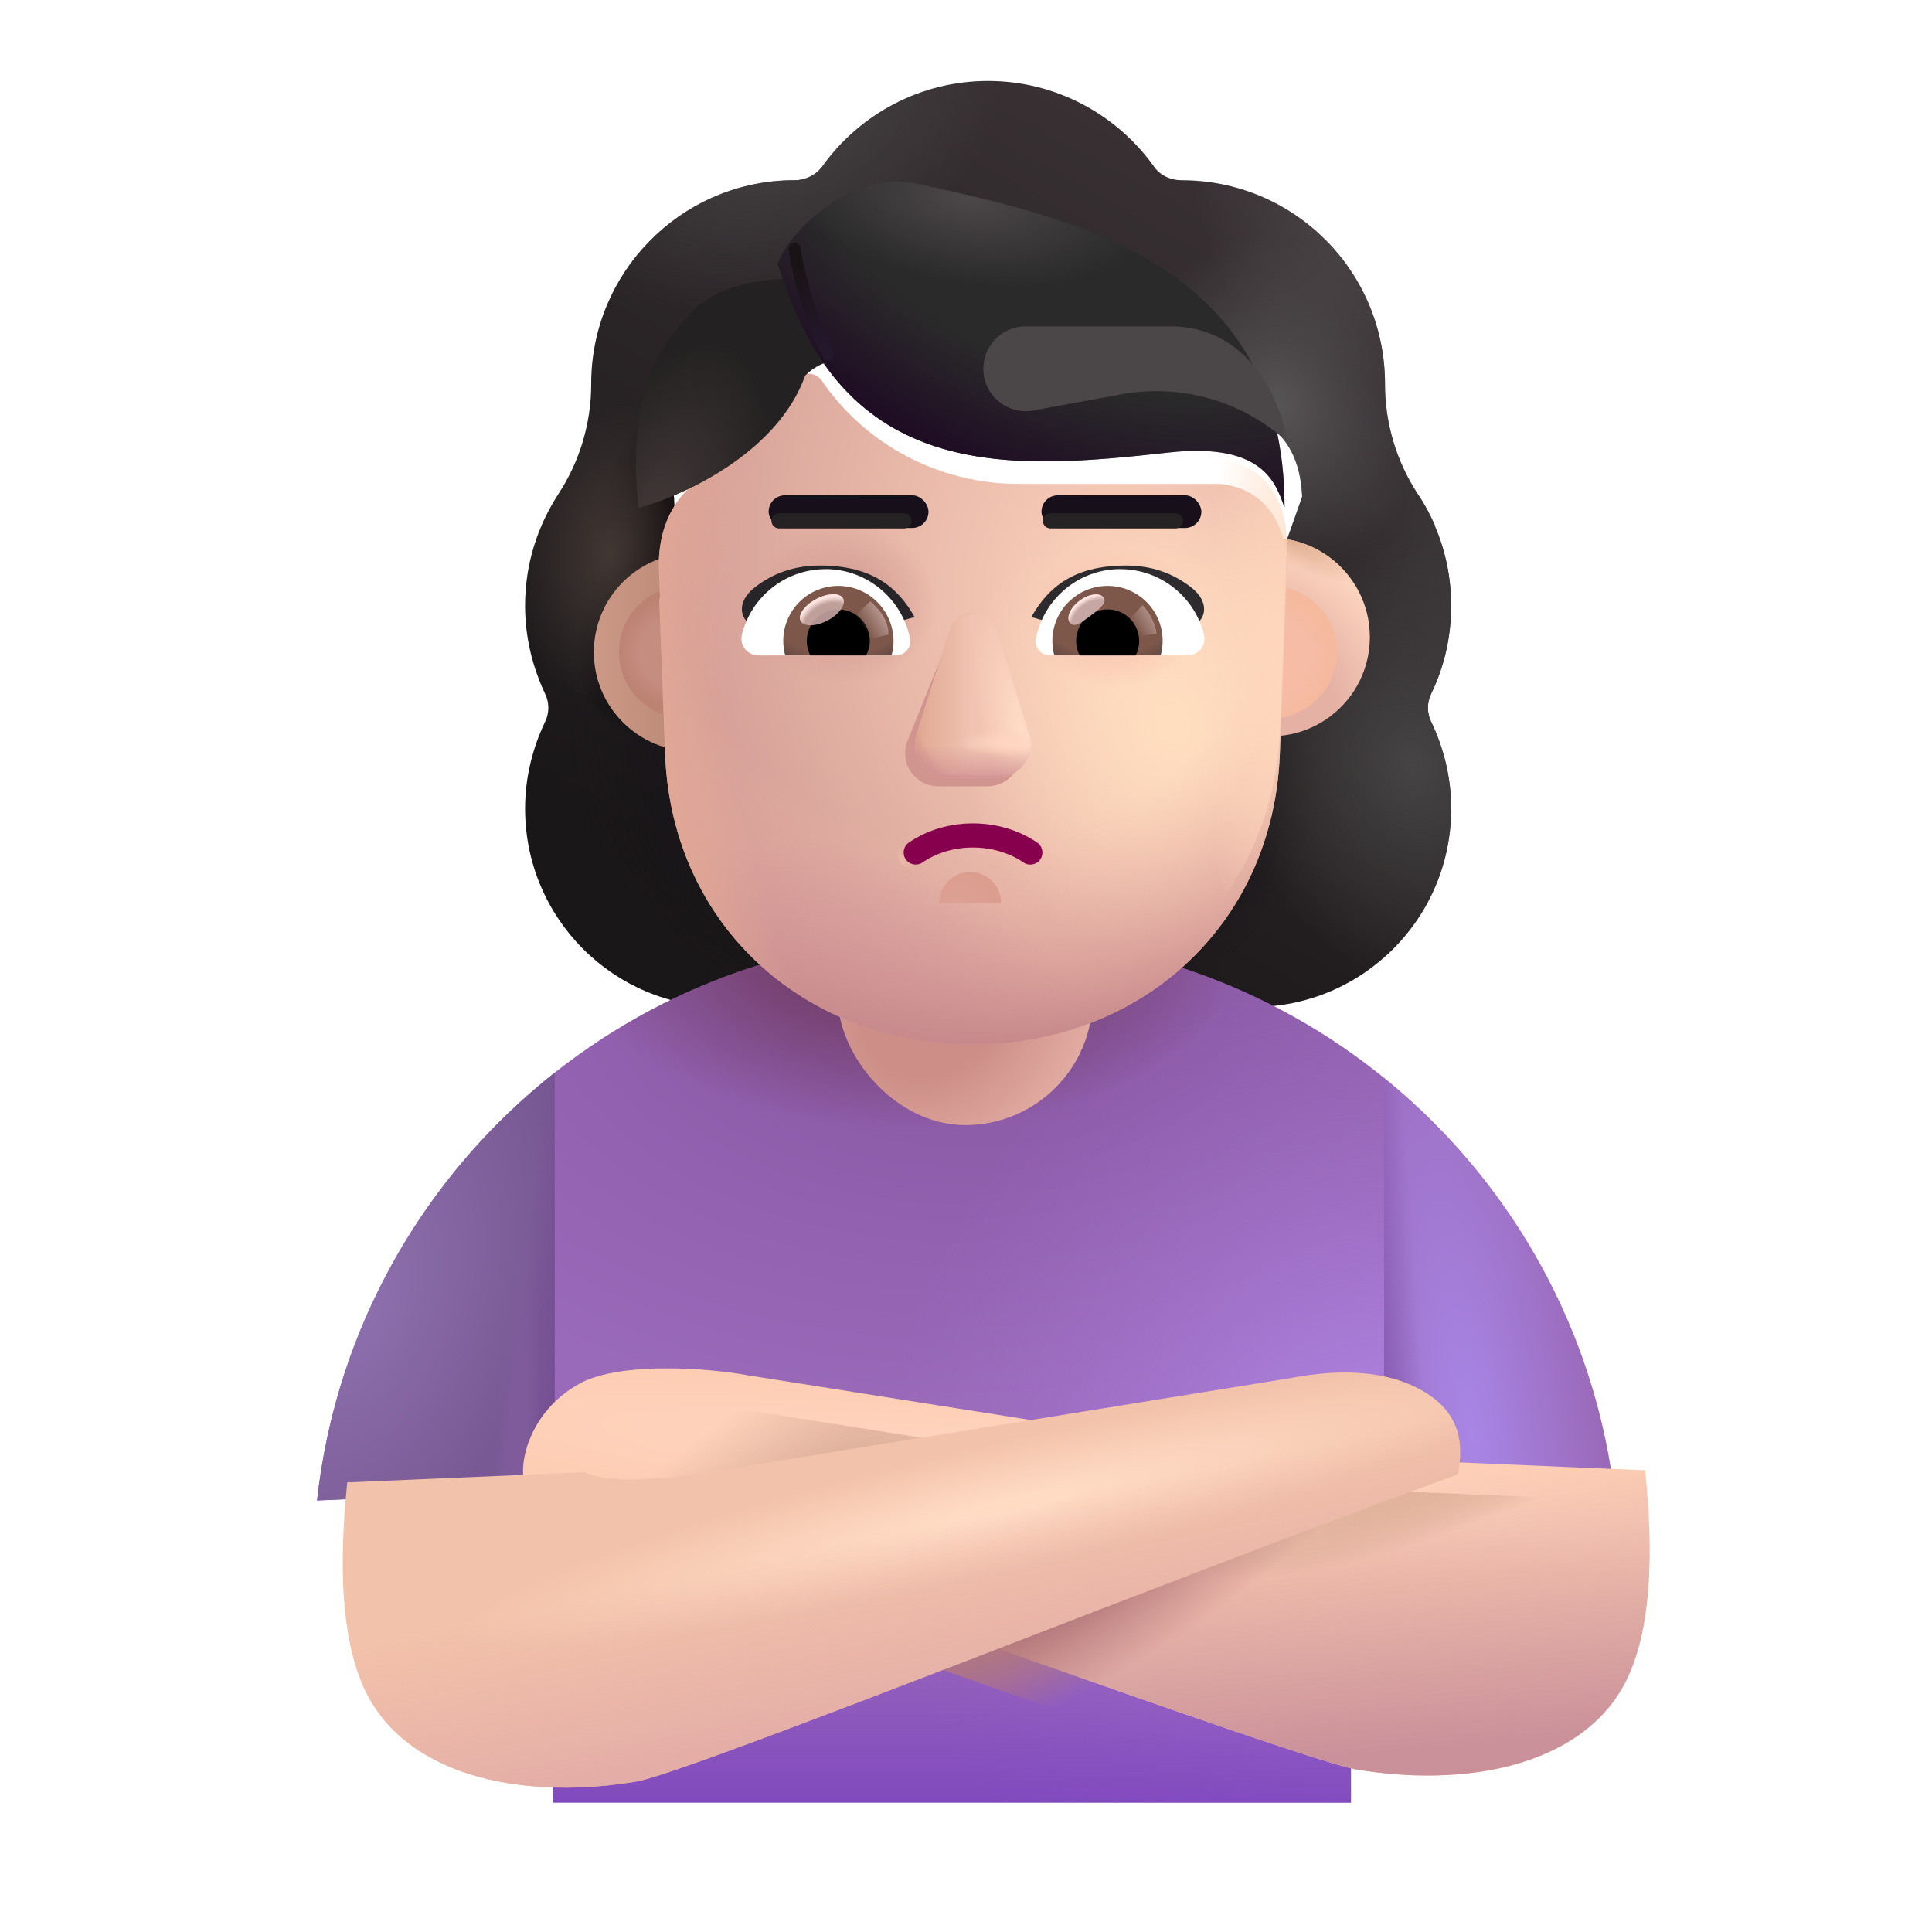 <svg fill="none" height="32" viewBox="0 0 32 32" width="32" xmlns="http://www.w3.org/2000/svg" xmlns:xlink="http://www.w3.org/1999/xlink"><filter id="a" color-interpolation-filters="sRGB" filterUnits="userSpaceOnUse" height="16.089" width="15.589" x="8.446" y="1.341"><feFlood flood-opacity="0" result="BackgroundImageFix"/><feBlend in="SourceGraphic" in2="BackgroundImageFix" mode="normal" result="shape"/><feColorMatrix in="SourceAlpha" result="hardAlpha" type="matrix" values="0 0 0 0 0 0 0 0 0 0 0 0 0 0 0 0 0 0 127 0"/><feOffset dx=".25" dy="-.75"/><feGaussianBlur stdDeviation=".75"/><feComposite in2="hardAlpha" k2="-1" k3="1" operator="arithmetic"/><feColorMatrix type="matrix" values="0 0 0 0 0.122 0 0 0 0 0.071 0 0 0 0 0.165 0 0 0 1 0"/><feBlend in2="shape" mode="normal" result="effect1_innerShadow_13036_4652"/></filter><filter id="b" color-interpolation-filters="sRGB" filterUnits="userSpaceOnUse" height="7.244" width="19.161" x="8.163" y="22.665"><feFlood flood-opacity="0" result="BackgroundImageFix"/><feBlend in="SourceGraphic" in2="BackgroundImageFix" mode="normal" result="shape"/><feColorMatrix in="SourceAlpha" result="hardAlpha" type="matrix" values="0 0 0 0 0 0 0 0 0 0 0 0 0 0 0 0 0 0 127 0"/><feOffset dx=".5" dy="-.5"/><feGaussianBlur stdDeviation=".75"/><feComposite in2="hardAlpha" k2="-1" k3="1" operator="arithmetic"/><feColorMatrix type="matrix" values="0 0 0 0 0.722 0 0 0 0 0.494 0 0 0 0 0.588 0 0 0 1 0"/><feBlend in2="shape" mode="normal" result="effect1_innerShadow_13036_4652"/></filter><filter id="c" color-interpolation-filters="sRGB" filterUnits="userSpaceOnUse" height="7.177" width="19.009" x="5.176" y="22.732"><feFlood flood-opacity="0" result="BackgroundImageFix"/><feBlend in="SourceGraphic" in2="BackgroundImageFix" mode="normal" result="shape"/><feColorMatrix in="SourceAlpha" result="hardAlpha" type="matrix" values="0 0 0 0 0 0 0 0 0 0 0 0 0 0 0 0 0 0 127 0"/><feOffset dx=".5" dy="-.3"/><feGaussianBlur stdDeviation=".5"/><feComposite in2="hardAlpha" k2="-1" k3="1" operator="arithmetic"/><feColorMatrix type="matrix" values="0 0 0 0 0.855 0 0 0 0 0.631 0 0 0 0 0.58 0 0 0 1 0"/><feBlend in2="shape" mode="normal" result="effect1_innerShadow_13036_4652"/></filter><filter id="d" color-interpolation-filters="sRGB" filterUnits="userSpaceOnUse" height="3.287" width="3.437" x="9.686" y="9.158"><feFlood flood-opacity="0" result="BackgroundImageFix"/><feBlend in="SourceGraphic" in2="BackgroundImageFix" mode="normal" result="shape"/><feColorMatrix in="SourceAlpha" result="hardAlpha" type="matrix" values="0 0 0 0 0 0 0 0 0 0 0 0 0 0 0 0 0 0 127 0"/><feOffset dx=".15"/><feGaussianBlur stdDeviation=".25"/><feComposite in2="hardAlpha" k2="-1" k3="1" operator="arithmetic"/><feColorMatrix type="matrix" values="0 0 0 0 0.894 0 0 0 0 0.682 0 0 0 0 0.6 0 0 0 1 0"/><feBlend in2="shape" mode="normal" result="effect1_innerShadow_13036_4652"/></filter><filter id="e" color-interpolation-filters="sRGB" filterUnits="userSpaceOnUse" height="3.537" width="3.287" x="19.402" y="8.908"><feFlood flood-opacity="0" result="BackgroundImageFix"/><feBlend in="SourceGraphic" in2="BackgroundImageFix" mode="normal" result="shape"/><feColorMatrix in="SourceAlpha" result="hardAlpha" type="matrix" values="0 0 0 0 0 0 0 0 0 0 0 0 0 0 0 0 0 0 127 0"/><feOffset dy="-.25"/><feGaussianBlur stdDeviation=".25"/><feComposite in2="hardAlpha" k2="-1" k3="1" operator="arithmetic"/><feColorMatrix type="matrix" values="0 0 0 0 0.784 0 0 0 0 0.573 0 0 0 0 0.514 0 0 0 1 0"/><feBlend in2="shape" mode="normal" result="effect1_innerShadow_13036_4652"/></filter><filter id="f" color-interpolation-filters="sRGB" filterUnits="userSpaceOnUse" height="3.194" width="3.194" x="19.448" y="9.204"><feFlood flood-opacity="0" result="BackgroundImageFix"/><feBlend in="SourceGraphic" in2="BackgroundImageFix" mode="normal" result="shape"/><feGaussianBlur result="effect1_foregroundBlur_13036_4652" stdDeviation=".25"/></filter><filter id="g" color-interpolation-filters="sRGB" filterUnits="userSpaceOnUse" height="2.994" width="2.994" x="9.852" y="9.304"><feFlood flood-opacity="0" result="BackgroundImageFix"/><feBlend in="SourceGraphic" in2="BackgroundImageFix" mode="normal" result="shape"/><feGaussianBlur result="effect1_foregroundBlur_13036_4652" stdDeviation=".2"/></filter><filter id="h" color-interpolation-filters="sRGB" filterUnits="userSpaceOnUse" height="11.509" width="10.408" x="10.911" y="5.79"><feFlood flood-opacity="0" result="BackgroundImageFix"/><feBlend in="SourceGraphic" in2="BackgroundImageFix" mode="normal" result="shape"/><feColorMatrix in="SourceAlpha" result="hardAlpha" type="matrix" values="0 0 0 0 0 0 0 0 0 0 0 0 0 0 0 0 0 0 127 0"/><feOffset dy=".4"/><feGaussianBlur stdDeviation=".3"/><feComposite in2="hardAlpha" k2="-1" k3="1" operator="arithmetic"/><feColorMatrix type="matrix" values="0 0 0 0 0.808 0 0 0 0 0.592 0 0 0 0 0.525 0 0 0 1 0"/><feBlend in2="shape" mode="normal" result="effect1_innerShadow_13036_4652"/></filter><filter id="i" color-interpolation-filters="sRGB" filterUnits="userSpaceOnUse" height="3.739" width="2.917" x="14.491" y="9.785"><feFlood flood-opacity="0" result="BackgroundImageFix"/><feBlend in="SourceGraphic" in2="BackgroundImageFix" mode="normal" result="shape"/><feGaussianBlur result="effect1_foregroundBlur_13036_4652" stdDeviation=".25"/></filter><filter id="j" color-interpolation-filters="sRGB" filterUnits="userSpaceOnUse" height="3.239" width="2.417" x="14.906" y="9.894"><feFlood flood-opacity="0" result="BackgroundImageFix"/><feBlend in="SourceGraphic" in2="BackgroundImageFix" mode="normal" result="shape"/><feGaussianBlur result="effect1_foregroundBlur_13036_4652" stdDeviation=".125"/></filter><filter id="k" color-interpolation-filters="sRGB" filterUnits="userSpaceOnUse" height="1.313" width="3.061" x="17.082" y="9.367"><feFlood flood-opacity="0" result="BackgroundImageFix"/><feBlend in="SourceGraphic" in2="BackgroundImageFix" mode="normal" result="shape"/><feColorMatrix in="SourceAlpha" result="hardAlpha" type="matrix" values="0 0 0 0 0 0 0 0 0 0 0 0 0 0 0 0 0 0 127 0"/><feOffset dx="-.2"/><feGaussianBlur stdDeviation=".2"/><feComposite in2="hardAlpha" k2="-1" k3="1" operator="arithmetic"/><feColorMatrix type="matrix" values="0 0 0 0 0.094 0 0 0 0 0.067 0 0 0 0 0.118 0 0 0 1 0"/><feBlend in2="shape" mode="normal" result="effect1_innerShadow_13036_4652"/></filter><filter id="l" color-interpolation-filters="sRGB" filterUnits="userSpaceOnUse" height="1.313" width="3.061" x="12.088" y="9.367"><feFlood flood-opacity="0" result="BackgroundImageFix"/><feBlend in="SourceGraphic" in2="BackgroundImageFix" mode="normal" result="shape"/><feColorMatrix in="SourceAlpha" result="hardAlpha" type="matrix" values="0 0 0 0 0 0 0 0 0 0 0 0 0 0 0 0 0 0 127 0"/><feOffset dx=".2"/><feGaussianBlur stdDeviation=".125"/><feComposite in2="hardAlpha" k2="-1" k3="1" operator="arithmetic"/><feColorMatrix type="matrix" values="0 0 0 0 0.086 0 0 0 0 0.055 0 0 0 0 0.114 0 0 0 1 0"/><feBlend in2="shape" mode="normal" result="effect1_innerShadow_13036_4652"/></filter><filter id="m" color-interpolation-filters="sRGB" filterUnits="userSpaceOnUse" height=".707" width=".799" x="17.596" y="9.744"><feFlood flood-opacity="0" result="BackgroundImageFix"/><feBlend in="SourceGraphic" in2="BackgroundImageFix" mode="normal" result="shape"/><feGaussianBlur result="effect1_foregroundBlur_13036_4652" stdDeviation=".05"/></filter><filter id="n" color-interpolation-filters="sRGB" filterUnits="userSpaceOnUse" height=".924" width=".902" x="18.456" y="9.823"><feFlood flood-opacity="0" result="BackgroundImageFix"/><feBlend in="SourceGraphic" in2="BackgroundImageFix" mode="normal" result="shape"/><feGaussianBlur result="effect1_foregroundBlur_13036_4652" stdDeviation=".1"/></filter><filter id="o" color-interpolation-filters="sRGB" filterUnits="userSpaceOnUse" height="1.054" width=".999" x="13.918" y="9.758"><feFlood flood-opacity="0" result="BackgroundImageFix"/><feBlend in="SourceGraphic" in2="BackgroundImageFix" mode="normal" result="shape"/><feGaussianBlur result="effect1_foregroundBlur_13036_4652" stdDeviation=".1"/></filter><filter id="p" color-interpolation-filters="sRGB" filterUnits="userSpaceOnUse" height=".715" width=".928" x="13.145" y="9.736"><feFlood flood-opacity="0" result="BackgroundImageFix"/><feBlend in="SourceGraphic" in2="BackgroundImageFix" mode="normal" result="shape"/><feGaussianBlur result="effect1_foregroundBlur_13036_4652" stdDeviation=".05"/></filter><filter id="q" color-interpolation-filters="sRGB" filterUnits="userSpaceOnUse" height="4.793" width="4.485" x="9.534" y="3.62"><feFlood flood-opacity="0" result="BackgroundImageFix"/><feBlend in="SourceGraphic" in2="BackgroundImageFix" mode="normal" result="shape"/><feColorMatrix in="SourceAlpha" result="hardAlpha" type="matrix" values="0 0 0 0 0 0 0 0 0 0 0 0 0 0 0 0 0 0 127 0"/><feOffset dx=".5" dy=".5"/><feGaussianBlur stdDeviation=".5"/><feComposite in2="hardAlpha" k2="-1" k3="1" operator="arithmetic"/><feColorMatrix type="matrix" values="0 0 0 0 0.353 0 0 0 0 0.341 0 0 0 0 0.341 0 0 0 1 0"/><feBlend in2="shape" mode="normal" result="effect1_innerShadow_13036_4652"/><feGaussianBlur result="effect2_foregroundBlur_13036_4652" stdDeviation=".25"/></filter><filter id="r" color-interpolation-filters="sRGB" filterUnits="userSpaceOnUse" height="5.895" width="8.943" x="12.884" y="2.558"><feFlood flood-opacity="0" result="BackgroundImageFix"/><feBlend in="SourceGraphic" in2="BackgroundImageFix" mode="normal" result="shape"/><feColorMatrix in="SourceAlpha" result="hardAlpha" type="matrix" values="0 0 0 0 0 0 0 0 0 0 0 0 0 0 0 0 0 0 127 0"/><feOffset dx="-.3" dy=".2"/><feGaussianBlur stdDeviation=".4"/><feComposite in2="hardAlpha" k2="-1" k3="1" operator="arithmetic"/><feColorMatrix type="matrix" values="0 0 0 0 0.345 0 0 0 0 0.329 0 0 0 0 0.333 0 0 0 1 0"/><feBlend in2="shape" mode="normal" result="effect1_innerShadow_13036_4652"/><feGaussianBlur result="effect2_foregroundBlur_13036_4652" stdDeviation=".125"/></filter><filter id="s" color-interpolation-filters="sRGB" filterUnits="userSpaceOnUse" height="2.346" width="1.156" x="12.862" y="3.82"><feFlood flood-opacity="0" result="BackgroundImageFix"/><feBlend in="SourceGraphic" in2="BackgroundImageFix" mode="normal" result="shape"/><feGaussianBlur result="effect1_foregroundBlur_13036_4652" stdDeviation=".1"/></filter><filter id="t" color-interpolation-filters="sRGB" filterUnits="userSpaceOnUse" height="3.912" width="7.032" x="15.287" y="4.405"><feFlood flood-opacity="0" result="BackgroundImageFix"/><feBlend in="SourceGraphic" in2="BackgroundImageFix" mode="normal" result="shape"/><feGaussianBlur result="effect1_foregroundBlur_13036_4652" stdDeviation=".5"/></filter><filter id="u" color-interpolation-filters="sRGB" filterUnits="userSpaceOnUse" height="1.082" width="2.698" x="14.766" y="13.438"><feFlood flood-opacity="0" result="BackgroundImageFix"/><feBlend in="SourceGraphic" in2="BackgroundImageFix" mode="normal" result="shape"/><feGaussianBlur result="effect1_foregroundBlur_13036_4652" stdDeviation=".05"/></filter><filter id="v" color-interpolation-filters="sRGB" filterUnits="userSpaceOnUse" height=".712" width="1.224" x="15.456" y="14.343"><feFlood flood-opacity="0" result="BackgroundImageFix"/><feBlend in="SourceGraphic" in2="BackgroundImageFix" mode="normal" result="shape"/><feGaussianBlur result="effect1_foregroundBlur_13036_4652" stdDeviation=".05"/></filter><filter id="w" color-interpolation-filters="sRGB" filterUnits="userSpaceOnUse" height=".741" width="2.848" x="12.531" y="8.204"><feFlood flood-opacity="0" result="BackgroundImageFix"/><feBlend in="SourceGraphic" in2="BackgroundImageFix" mode="normal" result="shape"/><feColorMatrix in="SourceAlpha" result="hardAlpha" type="matrix" values="0 0 0 0 0 0 0 0 0 0 0 0 0 0 0 0 0 0 127 0"/><feOffset dx=".2" dy="-.2"/><feGaussianBlur stdDeviation=".15"/><feComposite in2="hardAlpha" k2="-1" k3="1" operator="arithmetic"/><feColorMatrix type="matrix" values="0 0 0 0 0.133 0 0 0 0 0.098 0 0 0 0 0.098 0 0 0 1 0"/><feBlend in2="shape" mode="normal" result="effect1_innerShadow_13036_4652"/></filter><filter id="x" color-interpolation-filters="sRGB" filterUnits="userSpaceOnUse" height=".741" width="2.848" x="17.05" y="8.204"><feFlood flood-opacity="0" result="BackgroundImageFix"/><feBlend in="SourceGraphic" in2="BackgroundImageFix" mode="normal" result="shape"/><feColorMatrix in="SourceAlpha" result="hardAlpha" type="matrix" values="0 0 0 0 0 0 0 0 0 0 0 0 0 0 0 0 0 0 127 0"/><feOffset dx=".2" dy="-.2"/><feGaussianBlur stdDeviation=".15"/><feComposite in2="hardAlpha" k2="-1" k3="1" operator="arithmetic"/><feColorMatrix type="matrix" values="0 0 0 0 0.133 0 0 0 0 0.098 0 0 0 0 0.098 0 0 0 1 0"/><feBlend in2="shape" mode="normal" result="effect1_innerShadow_13036_4652"/></filter><filter id="y" color-interpolation-filters="sRGB" filterUnits="userSpaceOnUse" height=".55" width="2.62" x="17.123" y="8.352"><feFlood flood-opacity="0" result="BackgroundImageFix"/><feBlend in="SourceGraphic" in2="BackgroundImageFix" mode="normal" result="shape"/><feGaussianBlur result="effect1_foregroundBlur_13036_4652" stdDeviation=".075"/></filter><filter id="z" color-interpolation-filters="sRGB" filterUnits="userSpaceOnUse" height=".55" width="2.62" x="12.628" y="8.352"><feFlood flood-opacity="0" result="BackgroundImageFix"/><feBlend in="SourceGraphic" in2="BackgroundImageFix" mode="normal" result="shape"/><feGaussianBlur result="effect1_foregroundBlur_13036_4652" stdDeviation=".075"/></filter><linearGradient id="A" gradientUnits="userSpaceOnUse" x1="20.909" x2="13.958" y1="3.7" y2="16.574"><stop offset="0" stop-color="#393134"/><stop offset="1" stop-color="#1a1718"/></linearGradient><radialGradient id="B" cx="0" cy="0" gradientTransform="matrix(-.616 4.656 -5.817 -.77 15.807 13.355)" gradientUnits="userSpaceOnUse" r="1"><stop offset=".591" stop-color="#171418"/><stop offset="1" stop-color="#171418" stop-opacity="0"/></radialGradient><radialGradient id="C" cx="0" cy="0" gradientTransform="matrix(-2.945 1.986 -2.609 -3.869 12.931 13.629)" gradientUnits="userSpaceOnUse" r="1"><stop offset=".258" stop-color="#181518"/><stop offset="1" stop-color="#181518" stop-opacity="0"/></radialGradient><radialGradient id="D" cx="0" cy="0" gradientTransform="matrix(-1.335 1.746 -1.341 -1.025 11.168 11.027)" gradientUnits="userSpaceOnUse" r="1"><stop offset=".334" stop-color="#040101"/><stop offset="1" stop-color="#040101" stop-opacity="0"/></radialGradient><radialGradient id="E" cx="0" cy="0" gradientTransform="matrix(-1.318 2.157 -1.519 -.929 11.63 8.956)" gradientUnits="userSpaceOnUse" r="1"><stop offset=".321" stop-color="#040002"/><stop offset="1" stop-color="#040002" stop-opacity="0"/></radialGradient><radialGradient id="F" cx="0" cy="0" gradientTransform="matrix(1.404 2.671 -3.707 1.949 12.52 2.57)" gradientUnits="userSpaceOnUse" r="1"><stop offset="0" stop-color="#474445"/><stop offset="1" stop-color="#474445" stop-opacity="0"/></radialGradient><radialGradient id="G" cx="0" cy="0" gradientTransform="matrix(-1.472 1.472 -2.057 -2.057 22.073 4.693)" gradientUnits="userSpaceOnUse" r="1"><stop offset="0" stop-color="#4a4446"/><stop offset="1" stop-color="#4a4446" stop-opacity="0"/></radialGradient><radialGradient id="H" cx="0" cy="0" gradientTransform="matrix(-1.883 .548 -1.142 -3.927 23.785 9.932)" gradientUnits="userSpaceOnUse" r="1"><stop offset="0" stop-color="#3b3638"/><stop offset="1" stop-color="#3b3638" stop-opacity="0"/></radialGradient><radialGradient id="I" cx="0" cy="0" gradientTransform="matrix(-2.876 .719 -.916 -3.663 23.168 13.424)" gradientUnits="userSpaceOnUse" r="1"><stop offset="0" stop-color="#464444"/><stop offset="1" stop-color="#464444" stop-opacity="0"/></radialGradient><radialGradient id="J" cx="0" cy="0" gradientTransform="matrix(-.924 -2.707 2.141 -.731 20.949 7.446)" gradientUnits="userSpaceOnUse" r="1"><stop offset="0" stop-color="#575455"/><stop offset="1" stop-color="#575455" stop-opacity="0"/></radialGradient><radialGradient id="K" cx="0" cy="0" gradientTransform="matrix(1.536 .161 -.261 2.489 9.842 9.895)" gradientUnits="userSpaceOnUse" r="1"><stop offset="0" stop-color="#413733"/><stop offset="1" stop-color="#413733" stop-opacity="0"/></radialGradient><radialGradient id="L" cx="0" cy="0" gradientTransform="matrix(0 7.625 -11.876 0 16.002 15.982)" gradientUnits="userSpaceOnUse" r="1"><stop offset="0" stop-color="#8755a0"/><stop offset="1" stop-color="#9a6aba"/></radialGradient><radialGradient id="M" cx="0" cy="0" gradientTransform="matrix(0 -8.375 8.375 0 22.943 24.605)" gradientUnits="userSpaceOnUse" r="1"><stop offset="0" stop-color="#b188e7"/><stop offset="1" stop-color="#a270cc" stop-opacity="0"/></radialGradient><linearGradient id="N" gradientUnits="userSpaceOnUse" x1="16.505" x2="16.505" y1="30.355" y2="26.605"><stop offset="0" stop-color="#7e45bf"/><stop offset="1" stop-color="#7e45bf" stop-opacity="0"/></linearGradient><radialGradient id="O" cx="0" cy="0" gradientTransform="matrix(-5.656 0 0 -3.19 15.005 15.513)" gradientUnits="userSpaceOnUse" r="1"><stop offset=".225" stop-color="#6f3a5f"/><stop offset="1" stop-color="#6f3a5f" stop-opacity="0"/></radialGradient><radialGradient id="P" cx="0" cy="0" gradientTransform="matrix(2.135 -.294 1.152 8.381 24.387 23.785)" gradientUnits="userSpaceOnUse" r="1"><stop offset="0" stop-color="#a886e6"/><stop offset="1" stop-color="#9a69b9"/></radialGradient><linearGradient id="Q" gradientUnits="userSpaceOnUse" x1="22.8" x2="23.56" y1="22.852" y2="22.798"><stop offset="0" stop-color="#8559af"/><stop offset="1" stop-color="#8559af" stop-opacity="0"/></linearGradient><radialGradient id="R" cx="0" cy="0" gradientTransform="matrix(2.962 .987 -1.668 5.003 5.897 21.571)" gradientUnits="userSpaceOnUse" r="1"><stop offset="0" stop-color="#8e71af"/><stop offset=".965" stop-color="#795993"/></radialGradient><linearGradient id="S" gradientUnits="userSpaceOnUse" x1="9.63" x2="8.474" y1="23.855" y2="23.761"><stop offset="0" stop-color="#754897"/><stop offset="1" stop-color="#754897" stop-opacity="0"/></linearGradient><radialGradient id="T" cx="0" cy="0" gradientTransform="matrix(.172 -4.406 .362 .014 8.552 24.605)" gradientUnits="userSpaceOnUse" r="1"><stop offset=".419" stop-color="#7f5b9c"/><stop offset="1" stop-color="#7f5b9c" stop-opacity="0"/></radialGradient><radialGradient id="U" cx="0" cy="0" gradientTransform="matrix(14.396 1.347 -.123 1.312 16.668 24.762)" gradientUnits="userSpaceOnUse" r="1"><stop offset="0" stop-color="#ffd5c1"/><stop offset="1" stop-color="#fdccb1"/></radialGradient><linearGradient id="V" gradientUnits="userSpaceOnUse" x1="17.493" x2="17.126" y1="29.909" y2="25.468"><stop offset="0" stop-color="#ca919a"/><stop offset="1" stop-color="#ca919a" stop-opacity="0"/></linearGradient><radialGradient id="W" cx="0" cy="0" gradientTransform="matrix(.751 1.34 -5.39 3.021 17.493 26.537)" gradientUnits="userSpaceOnUse" r="1"><stop offset=".178" stop-color="#b3787c"/><stop offset="1" stop-color="#b3787c" stop-opacity="0"/></radialGradient><radialGradient id="X" cx="0" cy="0" gradientTransform="matrix(-5.057 2.093 -.49 -1.184 24.715 23.753)" gradientUnits="userSpaceOnUse" r="1"><stop offset="0" stop-color="#ecb69d"/><stop offset="1" stop-color="#aa8368" stop-opacity="0"/><stop offset="1" stop-color="#ecb69d" stop-opacity="0"/></radialGradient><radialGradient id="Y" cx="0" cy="0" gradientTransform="matrix(-2.239 -3.413 9.443 -6.194 13.408 24.857)" gradientUnits="userSpaceOnUse" r="1"><stop offset="0" stop-color="#d5a792"/><stop offset=".475" stop-color="#d5a792" stop-opacity="0"/></radialGradient><radialGradient id="Z" cx="0" cy="0" gradientTransform="matrix(.594 2.552 -22.224 5.175 16.219 25.242)" gradientUnits="userSpaceOnUse" r="1"><stop offset=".044" stop-color="#ffdbc4"/><stop offset=".413" stop-color="#f3c2aa"/></radialGradient><linearGradient id="aa" gradientUnits="userSpaceOnUse" x1="17.064" x2="16.095" y1="29.909" y2="25.312"><stop offset="0" stop-color="#dba2a5"/><stop offset="1" stop-color="#dba2a5" stop-opacity="0"/></linearGradient><radialGradient id="ab" cx="0" cy="0" gradientTransform="matrix(2.628 2.059 -2.532 3.233 15.47 16.576)" gradientUnits="userSpaceOnUse" r="1"><stop offset=".322" stop-color="#cc8e87"/><stop offset="1" stop-color="#eebbb1"/></radialGradient><linearGradient id="ac" gradientUnits="userSpaceOnUse" x1="9.686" x2="12.709" y1="10.89" y2="10.89"><stop offset="0" stop-color="#cc9987"/><stop offset="1" stop-color="#ac7864"/></linearGradient><radialGradient id="ad" cx="0" cy="0" gradientTransform="matrix(1.866 -2.08 2.54 2.278 20.72 11.798)" gradientUnits="userSpaceOnUse" r="1"><stop offset=".444" stop-color="#e5b1a5"/><stop offset=".944" stop-color="#ffd8c1"/></radialGradient><radialGradient id="ae" cx="0" cy="0" gradientTransform="matrix(1.344 .753 -.213 .38 21.294 9.084)" gradientUnits="userSpaceOnUse" r="1"><stop offset="0" stop-color="#dba98b"/><stop offset="1" stop-color="#dba98b" stop-opacity="0"/></radialGradient><radialGradient id="af" cx="0" cy="0" gradientTransform="matrix(1.542 -.115 .09 1.206 20.6 10.916)" gradientUnits="userSpaceOnUse" r="1"><stop offset=".719" stop-color="#f4b89e" stop-opacity="0"/><stop offset="1" stop-color="#f5b99d"/></radialGradient><radialGradient id="ag" cx="0" cy="0" gradientTransform="matrix(-1.233 0 0 -.972 11.416 10.801)" gradientUnits="userSpaceOnUse" r="1"><stop offset=".667" stop-color="#bc8272" stop-opacity="0"/><stop offset="1" stop-color="#bc8272"/></radialGradient><radialGradient id="ah" cx="0" cy="0" gradientTransform="matrix(-6.642 3.063 -4.1 -8.891 19.035 10.252)" gradientUnits="userSpaceOnUse" r="1"><stop offset="0" stop-color="#ffd7bf"/><stop offset="1" stop-color="#d59f97"/></radialGradient><radialGradient id="ai" cx="0" cy="0" gradientTransform="matrix(-3.535 .461 -.509 -3.902 19.436 11.643)" gradientUnits="userSpaceOnUse" r="1"><stop offset="0" stop-color="#ffdebf"/><stop offset="1" stop-color="#ffdebf" stop-opacity="0"/></radialGradient><radialGradient id="aj" cx="0" cy="0" gradientTransform="matrix(1.335 -3.869 4.909 1.694 13.684 17.738)" gradientUnits="userSpaceOnUse" r="1"><stop offset="0" stop-color="#b87c92"/><stop offset="1" stop-color="#b87c92" stop-opacity="0"/></radialGradient><radialGradient id="ak" cx="0" cy="0" gradientTransform="matrix(0 7.628 -8.83 0 16.115 9.27)" gradientUnits="userSpaceOnUse" r="1"><stop offset=".555" stop-color="#f2bbab" stop-opacity="0"/><stop offset="1" stop-color="#c7898b"/></radialGradient><radialGradient id="al" cx="0" cy="0" gradientTransform="matrix(-7.053 1.384 -2.383 -12.143 17.964 12.02)" gradientUnits="userSpaceOnUse" r="1"><stop offset=".795" stop-color="#e2a895" stop-opacity="0"/><stop offset="1" stop-color="#e2a895"/></radialGradient><radialGradient id="am" cx="0" cy="0" gradientTransform="matrix(0 -1.175 1.442 0 18.465 9.825)" gradientUnits="userSpaceOnUse" r="1"><stop offset="0" stop-color="#f6baa9"/><stop offset="1" stop-color="#f6baa9" stop-opacity="0"/></radialGradient><radialGradient id="an" cx="0" cy="0" gradientTransform="matrix(0 -1.341 1.536 0 13.994 9.591)" gradientUnits="userSpaceOnUse" r="1"><stop offset="0" stop-color="#d09790"/><stop offset="1" stop-color="#d09790" stop-opacity="0"/></radialGradient><radialGradient id="ao" cx="0" cy="0" gradientTransform="matrix(-1.313 0 0 -6.583 21.319 11.344)" gradientUnits="userSpaceOnUse" r="1"><stop offset="0" stop-color="#ffd8bc"/><stop offset="1" stop-color="#ffd8bc" stop-opacity="0"/></radialGradient><radialGradient id="ap" cx="0" cy="0" gradientTransform="matrix(-.465 -2.088 .643 -.143 16.916 12.086)" gradientUnits="userSpaceOnUse" r="1"><stop offset=".017" stop-color="#ffdcc5"/><stop offset="1" stop-color="#ffdcc5" stop-opacity="0"/></radialGradient><linearGradient id="aq" gradientUnits="userSpaceOnUse" x1="15.156" x2="16.115" y1="12.161" y2="12.161"><stop offset="0" stop-color="#dfa791"/><stop offset="1" stop-color="#dfa791" stop-opacity="0"/></linearGradient><linearGradient id="ar" gradientUnits="userSpaceOnUse" x1="16.115" x2="16.115" y1="12.977" y2="12.354"><stop offset="0" stop-color="#d29394"/><stop offset="1" stop-color="#d29394" stop-opacity="0"/></linearGradient><radialGradient id="as" cx="0" cy="0" gradientTransform="matrix(-.796 0 0 -.223 16.672 12.303)" gradientUnits="userSpaceOnUse" r="1"><stop offset="0" stop-color="#ffd6c2"/><stop offset="1" stop-color="#ffd6c2" stop-opacity="0"/></radialGradient><linearGradient id="at" gradientUnits="userSpaceOnUse" x1="16.195" x2="16.195" y1="12.95" y2="12.808"><stop offset="0" stop-color="#cc8c8d"/><stop offset="1" stop-color="#cc8c8d" stop-opacity="0"/></linearGradient><radialGradient id="au" cx="0" cy="0" gradientTransform="matrix(-1.4 .961 -1.156 -1.683 16.5 11.695)" gradientUnits="userSpaceOnUse" r="1"><stop offset=".778" stop-color="#cc8c8d" stop-opacity="0"/><stop offset="1" stop-color="#cc8c8d"/></radialGradient><linearGradient id="av"><stop offset=".802" stop-color="#7d574a"/><stop offset="1" stop-color="#694b43"/><stop offset="1" stop-color="#804d49"/><stop offset="1" stop-color="#664944"/></linearGradient><radialGradient id="aw" cx="0" cy="0" gradientTransform="matrix(0 .829 -1.318 0 18.344 10.191)" gradientUnits="userSpaceOnUse" r="1" xlink:href="#av"/><linearGradient id="ax"><stop offset=".766" stop-color="#ffe6e2" stop-opacity="0"/><stop offset=".966" stop-color="#ffe6e2"/></linearGradient><radialGradient id="ay" cx="0" cy="0" gradientTransform="matrix(-.237 -.305 .42 -.326 18.111 10.277)" gradientUnits="userSpaceOnUse" r="1" xlink:href="#ax"/><linearGradient id="az"><stop offset="0" stop-color="#b4948d"/><stop offset="1" stop-color="#b4948d" stop-opacity="0"/></linearGradient><linearGradient id="aA" gradientUnits="userSpaceOnUse" x1="19.138" x2="18.818" xlink:href="#az" y1="10.246" y2="10.444"/><radialGradient id="aB" cx="0" cy="0" gradientTransform="matrix(0 .829 -1.318 0 13.886 10.191)" gradientUnits="userSpaceOnUse" r="1" xlink:href="#av"/><linearGradient id="aC" gradientUnits="userSpaceOnUse" x1="14.646" x2="14.326" xlink:href="#az" y1="10.246" y2="10.444"/><radialGradient id="aD" cx="0" cy="0" gradientTransform="matrix(-.008 -.505 .607 -.009 13.594 10.415)" gradientUnits="userSpaceOnUse" r="1" xlink:href="#ax"/><radialGradient id="aE" cx="0" cy="0" gradientTransform="matrix(1.289 -2.814 1.44 .659 10.336 8.026)" gradientUnits="userSpaceOnUse" r="1"><stop offset="0" stop-color="#433838"/><stop offset="1" stop-color="#433838" stop-opacity="0"/></radialGradient><radialGradient id="aF" cx="0" cy="0" gradientTransform="matrix(-2.157 4.485 -7.333 -3.527 18.067 2.707)" gradientUnits="userSpaceOnUse" r="1"><stop offset=".639" stop-color="#1f0d24" stop-opacity="0"/><stop offset="1" stop-color="#1f0d24"/></radialGradient><radialGradient id="aG" cx="0" cy="0" gradientTransform="matrix(-.215 1.396 -3.004 -.462 16.33 3.085)" gradientUnits="userSpaceOnUse" r="1"><stop offset="0" stop-color="#4c4749"/><stop offset="1" stop-color="#4c4749" stop-opacity="0"/></radialGradient><linearGradient id="aH" gradientUnits="userSpaceOnUse" x1="13.162" x2="13.719" y1="4.471" y2="5.772"><stop offset="0" stop-color="#1a1316"/><stop offset="1" stop-color="#24182d"/></linearGradient><radialGradient id="aI" cx="0" cy="0" gradientTransform="matrix(-.137 .27 -.833 -.422 16.661 14.119)" gradientUnits="userSpaceOnUse" r="1"><stop offset=".236" stop-color="#eeb9ac"/><stop offset="1" stop-color="#eeb9ac" stop-opacity="0"/></radialGradient><radialGradient id="aJ" cx="0" cy="0" gradientTransform="matrix(.16 -.098 .118 .194 14.927 14.244)" gradientUnits="userSpaceOnUse" r="1"><stop offset="0" stop-color="#eeb9ac"/><stop offset="1" stop-color="#eeb9ac" stop-opacity="0"/></radialGradient><radialGradient id="aK" cx="0" cy="0" gradientTransform="matrix(.454 -.421 .499 .537 15.928 15.07)" gradientUnits="userSpaceOnUse" r="1"><stop offset="0" stop-color="#dda295"/><stop offset="1" stop-color="#db9d8e"/></radialGradient><g clip-rule="evenodd" fill-rule="evenodd" filter="url(#a)"><path d="m23.454 12.241c.217-.445.331-.941.331-1.457 0-.477-.098-.925-.274-1.333h.005c-.082-.185-.174-.359-.287-.524l-.002-.003c-.351-.537-.537-1.168-.537-1.809v-.01c0-1.86-1.509-3.37-3.37-3.37-.186 0-.362-.083-.465-.238-.61-.848-1.613-1.406-2.739-1.406-1.127 0-2.129.558-2.739 1.406-.103.145-.279.238-.465.238-.029 0-.058 0-.087.001-1.82.046-3.283 1.537-3.283 3.368v.01c0 .641-.186 1.271-.537 1.809l-.002.004c-.35.537-.556 1.166-.556 1.857 0 .527.124 1.013.331 1.457.072.145.072.32 0 .465-.207.434-.331.92-.331 1.437 0 1.819 1.468 3.287 3.287 3.287h8.765c1.819 0 3.287-1.468 3.287-3.287 0-.517-.124-1.003-.331-1.437-.072-.145-.072-.32 0-.465zm-12.522-2.729h-.013l1.224 2.406c.126 2.862 1.243 0 3.971 0 2.728 0 3.918 3.186 4.044.324l1.16-3.265c-.055-1.271-.976-1.361-1.16-1.361h-3.289c-1.299 0-2.524-.636-3.257-1.709-.126-.177-.388-.146-.471.052l-.084.198c-.231.573-.67 1.011-1.215 1.261-.016.005-.034.013-.052.021-.018.008-.037.016-.052.021-.241.125-.806.5-.827 1.469l.01.313z" fill="url(#A)"/><path d="m23.454 12.241c.217-.445.331-.941.331-1.457 0-.477-.098-.925-.274-1.333h.005c-.082-.185-.174-.359-.287-.524l-.002-.003c-.351-.537-.537-1.168-.537-1.809v-.01c0-1.86-1.509-3.37-3.37-3.37-.186 0-.362-.083-.465-.238-.61-.848-1.613-1.406-2.739-1.406-1.127 0-2.129.558-2.739 1.406-.103.145-.279.238-.465.238-.029 0-.058 0-.087.001-1.82.046-3.283 1.537-3.283 3.368v.01c0 .641-.186 1.271-.537 1.809l-.002.004c-.35.537-.556 1.166-.556 1.857 0 .527.124 1.013.331 1.457.072.145.072.32 0 .465-.207.434-.331.92-.331 1.437 0 1.819 1.468 3.287 3.287 3.287h8.765c1.819 0 3.287-1.468 3.287-3.287 0-.517-.124-1.003-.331-1.437-.072-.145-.072-.32 0-.465zm-12.522-2.729h-.013l1.224 2.406c.126 2.862 1.243 0 3.971 0 2.728 0 3.918 3.186 4.044.324l1.16-3.265c-.055-1.271-.976-1.361-1.16-1.361h-3.289c-1.299 0-2.524-.636-3.257-1.709-.126-.177-.388-.146-.471.052l-.084.198c-.231.573-.67 1.011-1.215 1.261-.016.005-.034.013-.052.021-.018.008-.037.016-.052.021-.241.125-.806.5-.827 1.469l.01.313z" fill="url(#B)"/><path d="m23.454 12.241c.217-.445.331-.941.331-1.457 0-.477-.098-.925-.274-1.333h.005c-.082-.185-.174-.359-.287-.524l-.002-.003c-.351-.537-.537-1.168-.537-1.809v-.01c0-1.86-1.509-3.37-3.37-3.37-.186 0-.362-.083-.465-.238-.61-.848-1.613-1.406-2.739-1.406-1.127 0-2.129.558-2.739 1.406-.103.145-.279.238-.465.238-.029 0-.058 0-.087.001-1.82.046-3.283 1.537-3.283 3.368v.01c0 .641-.186 1.271-.537 1.809l-.002.004c-.35.537-.556 1.166-.556 1.857 0 .527.124 1.013.331 1.457.072.145.072.32 0 .465-.207.434-.331.92-.331 1.437 0 1.819 1.468 3.287 3.287 3.287h8.765c1.819 0 3.287-1.468 3.287-3.287 0-.517-.124-1.003-.331-1.437-.072-.145-.072-.32 0-.465zm-12.522-2.729h-.013l1.224 2.406c.126 2.862 1.243 0 3.971 0 2.728 0 3.918 3.186 4.044.324l1.16-3.265c-.055-1.271-.976-1.361-1.16-1.361h-3.289c-1.299 0-2.524-.636-3.257-1.709-.126-.177-.388-.146-.471.052l-.084.198c-.231.573-.67 1.011-1.215 1.261-.016.005-.034.013-.052.021-.018.008-.037.016-.052.021-.241.125-.806.5-.827 1.469l.01.313z" fill="url(#C)"/><path d="m23.454 12.241c.217-.445.331-.941.331-1.457 0-.477-.098-.925-.274-1.333h.005c-.082-.185-.174-.359-.287-.524l-.002-.003c-.351-.537-.537-1.168-.537-1.809v-.01c0-1.86-1.509-3.37-3.37-3.37-.186 0-.362-.083-.465-.238-.61-.848-1.613-1.406-2.739-1.406-1.127 0-2.129.558-2.739 1.406-.103.145-.279.238-.465.238-.029 0-.058 0-.087.001-1.82.046-3.283 1.537-3.283 3.368v.01c0 .641-.186 1.271-.537 1.809l-.002.004c-.35.537-.556 1.166-.556 1.857 0 .527.124 1.013.331 1.457.072.145.072.32 0 .465-.207.434-.331.92-.331 1.437 0 1.819 1.468 3.287 3.287 3.287h8.765c1.819 0 3.287-1.468 3.287-3.287 0-.517-.124-1.003-.331-1.437-.072-.145-.072-.32 0-.465zm-12.522-2.729h-.013l1.224 2.406c.126 2.862 1.243 0 3.971 0 2.728 0 3.918 3.186 4.044.324l1.16-3.265c-.055-1.271-.976-1.361-1.16-1.361h-3.289c-1.299 0-2.524-.636-3.257-1.709-.126-.177-.388-.146-.471.052l-.084.198c-.231.573-.67 1.011-1.215 1.261-.016.005-.034.013-.052.021-.018.008-.037.016-.052.021-.241.125-.806.5-.827 1.469l.01.313z" fill="url(#D)"/><path d="m23.454 12.241c.217-.445.331-.941.331-1.457 0-.477-.098-.925-.274-1.333h.005c-.082-.185-.174-.359-.287-.524l-.002-.003c-.351-.537-.537-1.168-.537-1.809v-.01c0-1.86-1.509-3.37-3.37-3.37-.186 0-.362-.083-.465-.238-.61-.848-1.613-1.406-2.739-1.406-1.127 0-2.129.558-2.739 1.406-.103.145-.279.238-.465.238-.029 0-.058 0-.087.001-1.82.046-3.283 1.537-3.283 3.368v.01c0 .641-.186 1.271-.537 1.809l-.002.004c-.35.537-.556 1.166-.556 1.857 0 .527.124 1.013.331 1.457.072.145.072.32 0 .465-.207.434-.331.92-.331 1.437 0 1.819 1.468 3.287 3.287 3.287h8.765c1.819 0 3.287-1.468 3.287-3.287 0-.517-.124-1.003-.331-1.437-.072-.145-.072-.32 0-.465zm-12.522-2.729h-.013l1.224 2.406c.126 2.862 1.243 0 3.971 0 2.728 0 3.918 3.186 4.044.324l1.16-3.265c-.055-1.271-.976-1.361-1.16-1.361h-3.289c-1.299 0-2.524-.636-3.257-1.709-.126-.177-.388-.146-.471.052l-.084.198c-.231.573-.67 1.011-1.215 1.261-.016.005-.034.013-.052.021-.018.008-.037.016-.052.021-.241.125-.806.5-.827 1.469l.01.313z" fill="url(#E)"/><path d="m23.454 12.241c.217-.445.331-.941.331-1.457 0-.477-.098-.925-.274-1.333h.005c-.082-.185-.174-.359-.287-.524l-.002-.003c-.351-.537-.537-1.168-.537-1.809v-.01c0-1.86-1.509-3.37-3.37-3.37-.186 0-.362-.083-.465-.238-.61-.848-1.613-1.406-2.739-1.406-1.127 0-2.129.558-2.739 1.406-.103.145-.279.238-.465.238-.029 0-.058 0-.087.001-1.82.046-3.283 1.537-3.283 3.368v.01c0 .641-.186 1.271-.537 1.809l-.002.004c-.35.537-.556 1.166-.556 1.857 0 .527.124 1.013.331 1.457.072.145.072.32 0 .465-.207.434-.331.92-.331 1.437 0 1.819 1.468 3.287 3.287 3.287h8.765c1.819 0 3.287-1.468 3.287-3.287 0-.517-.124-1.003-.331-1.437-.072-.145-.072-.32 0-.465zm-12.522-2.729h-.013l1.224 2.406c.126 2.862 1.243 0 3.971 0 2.728 0 3.918 3.186 4.044.324l1.16-3.265c-.055-1.271-.976-1.361-1.16-1.361h-3.289c-1.299 0-2.524-.636-3.257-1.709-.126-.177-.388-.146-.471.052l-.084.198c-.231.573-.67 1.011-1.215 1.261-.016.005-.034.013-.052.021-.018.008-.037.016-.052.021-.241.125-.806.5-.827 1.469l.01.313z" fill="url(#F)"/><path d="m23.454 12.241c.217-.445.331-.941.331-1.457 0-.477-.098-.925-.274-1.333h.005c-.082-.185-.174-.359-.287-.524l-.002-.003c-.351-.537-.537-1.168-.537-1.809v-.01c0-1.86-1.509-3.37-3.37-3.37-.186 0-.362-.083-.465-.238-.61-.848-1.613-1.406-2.739-1.406-1.127 0-2.129.558-2.739 1.406-.103.145-.279.238-.465.238-.029 0-.058 0-.087.001-1.82.046-3.283 1.537-3.283 3.368v.01c0 .641-.186 1.271-.537 1.809l-.002.004c-.35.537-.556 1.166-.556 1.857 0 .527.124 1.013.331 1.457.072.145.072.32 0 .465-.207.434-.331.92-.331 1.437 0 1.819 1.468 3.287 3.287 3.287h8.765c1.819 0 3.287-1.468 3.287-3.287 0-.517-.124-1.003-.331-1.437-.072-.145-.072-.32 0-.465zm-12.522-2.729h-.013l1.224 2.406c.126 2.862 1.243 0 3.971 0 2.728 0 3.918 3.186 4.044.324l1.16-3.265c-.055-1.271-.976-1.361-1.16-1.361h-3.289c-1.299 0-2.524-.636-3.257-1.709-.126-.177-.388-.146-.471.052l-.084.198c-.231.573-.67 1.011-1.215 1.261-.016.005-.034.013-.052.021-.018.008-.037.016-.052.021-.241.125-.806.5-.827 1.469l.01.313z" fill="url(#G)"/><path d="m23.454 12.241c.217-.445.331-.941.331-1.457 0-.477-.098-.925-.274-1.333h.005c-.082-.185-.174-.359-.287-.524l-.002-.003c-.351-.537-.537-1.168-.537-1.809v-.01c0-1.86-1.509-3.37-3.37-3.37-.186 0-.362-.083-.465-.238-.61-.848-1.613-1.406-2.739-1.406-1.127 0-2.129.558-2.739 1.406-.103.145-.279.238-.465.238-.029 0-.058 0-.087.001-1.82.046-3.283 1.537-3.283 3.368v.01c0 .641-.186 1.271-.537 1.809l-.002.004c-.35.537-.556 1.166-.556 1.857 0 .527.124 1.013.331 1.457.072.145.072.32 0 .465-.207.434-.331.92-.331 1.437 0 1.819 1.468 3.287 3.287 3.287h8.765c1.819 0 3.287-1.468 3.287-3.287 0-.517-.124-1.003-.331-1.437-.072-.145-.072-.32 0-.465zm-12.522-2.729h-.013l1.224 2.406c.126 2.862 1.243 0 3.971 0 2.728 0 3.918 3.186 4.044.324l1.16-3.265c-.055-1.271-.976-1.361-1.16-1.361h-3.289c-1.299 0-2.524-.636-3.257-1.709-.126-.177-.388-.146-.471.052l-.084.198c-.231.573-.67 1.011-1.215 1.261-.016.005-.034.013-.052.021-.018.008-.037.016-.052.021-.241.125-.806.5-.827 1.469l.01.313z" fill="url(#H)"/><path d="m23.454 12.241c.217-.445.331-.941.331-1.457 0-.477-.098-.925-.274-1.333h.005c-.082-.185-.174-.359-.287-.524l-.002-.003c-.351-.537-.537-1.168-.537-1.809v-.01c0-1.86-1.509-3.37-3.37-3.37-.186 0-.362-.083-.465-.238-.61-.848-1.613-1.406-2.739-1.406-1.127 0-2.129.558-2.739 1.406-.103.145-.279.238-.465.238-.029 0-.058 0-.087.001-1.82.046-3.283 1.537-3.283 3.368v.01c0 .641-.186 1.271-.537 1.809l-.002.004c-.35.537-.556 1.166-.556 1.857 0 .527.124 1.013.331 1.457.072.145.072.32 0 .465-.207.434-.331.92-.331 1.437 0 1.819 1.468 3.287 3.287 3.287h8.765c1.819 0 3.287-1.468 3.287-3.287 0-.517-.124-1.003-.331-1.437-.072-.145-.072-.32 0-.465zm-12.522-2.729h-.013l1.224 2.406c.126 2.862 1.243 0 3.971 0 2.728 0 3.918 3.186 4.044.324l1.16-3.265c-.055-1.271-.976-1.361-1.16-1.361h-3.289c-1.299 0-2.524-.636-3.257-1.709-.126-.177-.388-.146-.471.052l-.084.198c-.231.573-.67 1.011-1.215 1.261-.016.005-.034.013-.052.021-.018.008-.037.016-.052.021-.241.125-.806.5-.827 1.469l.01.313z" fill="url(#I)"/><path d="m23.454 12.241c.217-.445.331-.941.331-1.457 0-.477-.098-.925-.274-1.333h.005c-.082-.185-.174-.359-.287-.524l-.002-.003c-.351-.537-.537-1.168-.537-1.809v-.01c0-1.86-1.509-3.37-3.37-3.37-.186 0-.362-.083-.465-.238-.61-.848-1.613-1.406-2.739-1.406-1.127 0-2.129.558-2.739 1.406-.103.145-.279.238-.465.238-.029 0-.058 0-.087.001-1.82.046-3.283 1.537-3.283 3.368v.01c0 .641-.186 1.271-.537 1.809l-.002.004c-.35.537-.556 1.166-.556 1.857 0 .527.124 1.013.331 1.457.072.145.072.32 0 .465-.207.434-.331.92-.331 1.437 0 1.819 1.468 3.287 3.287 3.287h8.765c1.819 0 3.287-1.468 3.287-3.287 0-.517-.124-1.003-.331-1.437-.072-.145-.072-.32 0-.465zm-12.522-2.729h-.013l1.224 2.406c.126 2.862 1.243 0 3.971 0 2.728 0 3.918 3.186 4.044.324l1.16-3.265c-.055-1.271-.976-1.361-1.16-1.361h-3.289c-1.299 0-2.524-.636-3.257-1.709-.126-.177-.388-.146-.471.052l-.084.198c-.231.573-.67 1.011-1.215 1.261-.016.005-.034.013-.052.021-.018.008-.037.016-.052.021-.241.125-.806.5-.827 1.469l.01.313z" fill="url(#J)"/><path d="m23.454 12.241c.217-.445.331-.941.331-1.457 0-.477-.098-.925-.274-1.333h.005c-.082-.185-.174-.359-.287-.524l-.002-.003c-.351-.537-.537-1.168-.537-1.809v-.01c0-1.86-1.509-3.37-3.37-3.37-.186 0-.362-.083-.465-.238-.61-.848-1.613-1.406-2.739-1.406-1.127 0-2.129.558-2.739 1.406-.103.145-.279.238-.465.238-.029 0-.058 0-.087.001-1.82.046-3.283 1.537-3.283 3.368v.01c0 .641-.186 1.271-.537 1.809l-.002.004c-.35.537-.556 1.166-.556 1.857 0 .527.124 1.013.331 1.457.072.145.072.32 0 .465-.207.434-.331.92-.331 1.437 0 1.819 1.468 3.287 3.287 3.287h8.765c1.819 0 3.287-1.468 3.287-3.287 0-.517-.124-1.003-.331-1.437-.072-.145-.072-.32 0-.465zm-12.522-2.729h-.013l1.224 2.406c.126 2.862 1.243 0 3.971 0 2.728 0 3.918 3.186 4.044.324l1.16-3.265c-.055-1.271-.976-1.361-1.16-1.361h-3.289c-1.299 0-2.524-.636-3.257-1.709-.126-.177-.388-.146-.471.052l-.084.198c-.231.573-.67 1.011-1.215 1.261-.016.005-.034.013-.052.021-.018.008-.037.016-.052.021-.241.125-.806.5-.827 1.469l.01.313z" fill="url(#K)"/></g><path d="m9.157 24.669-3.905.183c.577-5.253 5.03-9.34 10.437-9.34h.625c5.414 0 9.872 4.098 10.439 9.362l-4.377-.206v5.188h-13.218z" fill="url(#L)"/><path d="m9.157 24.669-3.905.183c.577-5.253 5.03-9.34 10.437-9.34h.625c5.414 0 9.872 4.098 10.439 9.362l-4.377-.206v5.188h-13.218z" fill="url(#M)"/><path d="m9.157 24.669-3.905.183c.577-5.253 5.03-9.34 10.437-9.34h.625c5.414 0 9.872 4.098 10.439 9.362l-4.377-.206v5.188h-13.218z" fill="url(#N)"/><path d="m9.157 24.669-3.905.183c.577-5.253 5.03-9.34 10.437-9.34h.625c5.414 0 9.872 4.098 10.439 9.362l-4.377-.206v5.188h-13.218z" fill="url(#O)"/><path d="m22.925 17.856c2.095 1.7 3.522 4.191 3.827 7.019l-3.827-.18z" fill="url(#P)"/><path d="m22.925 17.856c2.095 1.7 3.522 4.191 3.827 7.019l-3.827-.18z" fill="url(#Q)"/><path d="m5.251 24.853 3.847-.16.059.182h.031v-7.109c-2.151 1.697-3.621 4.218-3.937 7.087z" fill="url(#R)"/><path d="m5.251 24.853 3.847-.16.059.182h.031v-7.109c-2.151 1.697-3.621 4.218-3.937 7.087z" fill="url(#S)"/><path d="m5.251 24.853 3.847-.16.059.182h.031v-7.109c-2.151 1.697-3.621 4.218-3.937 7.087z" fill="url(#T)"/><g filter="url(#b)"><path d="m26.374 28.451c.6-1.05.453-2.812.375-3.598l-3.938-.168c-.412.212-1.526.089-2.031 0l-8.897-1.406c-.617-.117-2.097-.232-2.773.133-.766.412-1 1.193-.938 1.578 4.271 1.531 12.632 4.562 13.757 4.812 1.82.312 3.695-.039 4.445-1.351z" fill="url(#U)"/><path d="m26.374 28.451c.6-1.05.453-2.812.375-3.598l-3.938-.168c-.412.212-1.526.089-2.031 0l-8.897-1.406c-.617-.117-2.097-.232-2.773.133-.766.412-1 1.193-.938 1.578 4.271 1.531 12.632 4.562 13.757 4.812 1.82.312 3.695-.039 4.445-1.351z" fill="url(#V)"/></g><path d="m26.374 28.451c.6-1.05.453-2.812.375-3.598l-3.938-.168c-.412.212-1.526.089-2.031 0l-8.897-1.406c-.617-.117-2.097-.232-2.773.133-.766.412-1 1.193-.938 1.578 4.271 1.531 12.632 4.562 13.757 4.812 1.82.312 3.695-.039 4.445-1.351z" fill="url(#W)"/><path d="m26.374 28.451c.6-1.05.453-2.812.375-3.598l-3.938-.168c-.412.212-1.526.089-2.031 0l-8.897-1.406c-.617-.117-2.097-.232-2.773.133-.766.412-1 1.193-.938 1.578 4.271 1.531 12.632 4.562 13.757 4.812 1.82.312 3.695-.039 4.445-1.351z" fill="url(#X)"/><path d="m26.374 28.451c.6-1.05.453-2.812.375-3.598l-3.938-.168c-.412.212-1.526.089-2.031 0l-8.897-1.406c-.617-.117-2.097-.232-2.773.133-.766.412-1 1.193-.938 1.578 4.271 1.531 12.632 4.562 13.757 4.812 1.82.312 3.695-.039 4.445-1.351z" fill="url(#Y)"/><g filter="url(#c)"><path d="m5.626 28.451c-.6-1.05-.453-2.812-.375-3.598l3.938-.168c.412.212 1.526.089 2.031 0l9.672-1.562c.617-.117 1.448-.177 2.125.188.728.392.7.965.642 1.352-.005.036-.029.065-.063.077-4.285 1.54-12.404 4.814-13.524 5.063-1.82.312-3.695-.039-4.445-1.351z" fill="url(#Z)"/><path d="m5.626 28.451c-.6-1.05-.453-2.812-.375-3.598l3.938-.168c.412.212 1.526.089 2.031 0l9.672-1.562c.617-.117 1.448-.177 2.125.188.728.392.7.965.642 1.352-.005.036-.029.065-.063.077-4.285 1.54-12.404 4.814-13.524 5.063-1.82.312-3.695-.039-4.445-1.351z" fill="url(#aa)"/></g><rect fill="url(#ab)" height="6.028" rx="2.111" width="4.223" x="13.876" y="12.607"/><g filter="url(#d)"><path d="m11.329 12.445c.908 0 1.643-.736 1.643-1.643 0-.908-.736-1.643-1.643-1.643-.908 0-1.643.736-1.643 1.643 0 .908.736 1.643 1.643 1.643z" fill="url(#ac)"/></g><g filter="url(#e)"><path d="m21.046 12.445c.908 0 1.643-.736 1.643-1.643 0-.908-.736-1.643-1.643-1.643-.908 0-1.643.736-1.643 1.643 0 .908.736 1.643 1.643 1.643z" fill="url(#ad)"/><path d="m21.046 12.445c.908 0 1.643-.736 1.643-1.643 0-.908-.736-1.643-1.643-1.643-.908 0-1.643.736-1.643 1.643 0 .908.736 1.643 1.643 1.643z" fill="url(#ae)"/></g><g filter="url(#f)"><path d="m21.046 11.898c.606 0 1.097-.491 1.097-1.097 0-.606-.491-1.097-1.097-1.097s-1.097.491-1.097 1.097c0 .606.491 1.097 1.097 1.097z" fill="#f6bca5"/><path d="m21.046 11.898c.606 0 1.097-.491 1.097-1.097 0-.606-.491-1.097-1.097-1.097s-1.097.491-1.097 1.097c0 .606.491 1.097 1.097 1.097z" fill="url(#af)"/></g><g filter="url(#g)"><path d="m11.349 11.898c.606 0 1.097-.491 1.097-1.097 0-.606-.491-1.097-1.097-1.097-.606 0-1.097.491-1.097 1.097 0 .606.491 1.097 1.097 1.097z" fill="#c58c80"/><path d="m11.349 11.898c.606 0 1.097-.491 1.097-1.097 0-.606-.491-1.097-1.097-1.097-.606 0-1.097.491-1.097 1.097 0 .606.491 1.097 1.097 1.097z" fill="url(#ag)"/></g><g filter="url(#h)"><path d="m10.919 9.512h.013l-.01-.271-.011-.313c.021-.969.587-1.344.827-1.469.016-.005.034-.013.052-.021.018-.008.037-.016.052-.021.545-.25.985-.688 1.215-1.261l.084-.198c.084-.198.346-.229.471-.052.733 1.073 1.959 1.709 3.257 1.709h3.289c.184 0 1.105.089 1.16 1.361l-.121 3.139c-.126 2.862-2.361 4.784-5.09 4.784-2.728 0-4.964-1.922-5.09-4.784z" fill="url(#ah)"/><path d="m10.919 9.512h.013l-.01-.271-.011-.313c.021-.969.587-1.344.827-1.469.016-.005.034-.013.052-.021.018-.008.037-.016.052-.021.545-.25.985-.688 1.215-1.261l.084-.198c.084-.198.346-.229.471-.052.733 1.073 1.959 1.709 3.257 1.709h3.289c.184 0 1.105.089 1.16 1.361l-.121 3.139c-.126 2.862-2.361 4.784-5.09 4.784-2.728 0-4.964-1.922-5.09-4.784z" fill="url(#ai)"/><path d="m10.919 9.512h.013l-.01-.271-.011-.313c.021-.969.587-1.344.827-1.469.016-.005.034-.013.052-.021.018-.008.037-.016.052-.021.545-.25.985-.688 1.215-1.261l.084-.198c.084-.198.346-.229.471-.052.733 1.073 1.959 1.709 3.257 1.709h3.289c.184 0 1.105.089 1.16 1.361l-.121 3.139c-.126 2.862-2.361 4.784-5.09 4.784-2.728 0-4.964-1.922-5.09-4.784z" fill="url(#aj)"/><path d="m10.919 9.512h.013l-.01-.271-.011-.313c.021-.969.587-1.344.827-1.469.016-.005.034-.013.052-.021.018-.008.037-.016.052-.021.545-.25.985-.688 1.215-1.261l.084-.198c.084-.198.346-.229.471-.052.733 1.073 1.959 1.709 3.257 1.709h3.289c.184 0 1.105.089 1.16 1.361l-.121 3.139c-.126 2.862-2.361 4.784-5.09 4.784-2.728 0-4.964-1.922-5.09-4.784z" fill="url(#ak)"/><path d="m10.919 9.512h.013l-.01-.271-.011-.313c.021-.969.587-1.344.827-1.469.016-.005.034-.013.052-.021.018-.008.037-.016.052-.021.545-.25.985-.688 1.215-1.261l.084-.198c.084-.198.346-.229.471-.052.733 1.073 1.959 1.709 3.257 1.709h3.289c.184 0 1.105.089 1.16 1.361l-.121 3.139c-.126 2.862-2.361 4.784-5.09 4.784-2.728 0-4.964-1.922-5.09-4.784z" fill="url(#al)"/><path d="m10.919 9.512h.013l-.01-.271-.011-.313c.021-.969.587-1.344.827-1.469.016-.005.034-.013.052-.021.018-.008.037-.016.052-.021.545-.25.985-.688 1.215-1.261l.084-.198c.084-.198.346-.229.471-.052.733 1.073 1.959 1.709 3.257 1.709h3.289c.184 0 1.105.089 1.16 1.361l-.121 3.139c-.126 2.862-2.361 4.784-5.09 4.784-2.728 0-4.964-1.922-5.09-4.784z" fill="url(#am)"/><path d="m10.919 9.512h.013l-.01-.271-.011-.313c.021-.969.587-1.344.827-1.469.016-.005.034-.013.052-.021.018-.008.037-.016.052-.021.545-.25.985-.688 1.215-1.261l.084-.198c.084-.198.346-.229.471-.052.733 1.073 1.959 1.709 3.257 1.709h3.289c.184 0 1.105.089 1.16 1.361l-.121 3.139c-.126 2.862-2.361 4.784-5.09 4.784-2.728 0-4.964-1.922-5.09-4.784z" fill="url(#an)"/></g><path d="m10.919 9.512h.013l-.01-.271-.011-.313c.021-.969.587-1.344.827-1.469.016-.005.034-.013.052-.021.018-.008.037-.016.052-.021.545-.25.985-.688 1.215-1.261l.084-.198c.084-.198.346-.229.471-.052.733 1.073 1.959 1.709 3.257 1.709h3.289c.184 0 1.105.089 1.16 1.361l-.121 3.139c-.126 2.862-2.361 4.784-5.09 4.784-2.728 0-4.964-1.922-5.09-4.784z" fill="url(#ao)"/><g filter="url(#i)"><path d="m15.714 10.574-.698 1.736c-.111.357.155.714.532.714h.803c.377 0 .642-.363.532-.714l-.543-1.736c-.116-.385-.504-.385-.626 0z" fill="#d19590"/></g><g filter="url(#j)"><path d="m15.725 10.432-.543 1.736c-.111.357.155.714.532.714h.803c.377 0 .643-.363.532-.714l-.543-1.736c-.116-.385-.659-.385-.781 0z" fill="#f1c4b2"/><path d="m15.725 10.432-.543 1.736c-.111.357.155.714.532.714h.803c.377 0 .643-.363.532-.714l-.543-1.736c-.116-.385-.659-.385-.781 0z" fill="url(#ap)"/><path d="m15.725 10.432-.543 1.736c-.111.357.155.714.532.714h.803c.377 0 .643-.363.532-.714l-.543-1.736c-.116-.385-.659-.385-.781 0z" fill="url(#aq)"/><path d="m15.725 10.432-.543 1.736c-.111.357.155.714.532.714h.803c.377 0 .643-.363.532-.714l-.543-1.736c-.116-.385-.659-.385-.781 0z" fill="url(#ar)"/><path d="m15.725 10.432-.543 1.736c-.111.357.155.714.532.714h.803c.377 0 .643-.363.532-.714l-.543-1.736c-.116-.385-.659-.385-.781 0z" fill="url(#as)"/></g><path d="m15.725 10.432-.543 1.736c-.111.357.155.714.532.714h.803c.377 0 .643-.363.532-.714l-.543-1.736c-.116-.385-.659-.385-.781 0z" fill="url(#at)"/><path d="m15.725 10.432-.543 1.736c-.111.357.155.714.532.714h.803c.377 0 .643-.363.532-.714l-.543-1.736c-.116-.385-.659-.385-.781 0z" fill="url(#au)"/><g filter="url(#k)"><path d="m17.282 10.22c.271-.477.683-.853 1.57-.853.388 0 .763.108 1.096.377.275.222.238.506.025.612l-.568.324c-.666-.215-1.402-.244-2.123-.46z" fill="#2d2b2e"/></g><g filter="url(#l)"><path d="m14.949 10.22c-.271-.477-.683-.853-1.57-.853-.388 0-.763.108-1.096.377-.275.222-.238.506-.025.612l.568.324c.666-.215 1.402-.244 2.123-.46z" fill="#272528"/></g><path d="m18.557 9.427c.667 0 1.23.46 1.384 1.081.046.178-.091.348-.273.348h-2.279c-.145 0-.261-.133-.232-.278.129-.655.704-1.152 1.4-1.152z" fill="#fff"/><path d="m18.346 9.704c.505 0 .911.41.911.911 0 .083-.012.166-.033.24h-1.761c-.021-.079-.033-.157-.033-.24 0-.501.41-.911.916-.911z" fill="url(#aw)"/><path d="m17.824 10.616c0-.29.232-.522.522-.522.29 0 .522.232.522.522 0 .087-.021.17-.058.24h-.924c-.042-.07-.062-.153-.062-.24z" fill="#000"/><g filter="url(#m)"><path d="m18.279 9.897c.065.087-.071.193-.225.308-.154.115-.269.197-.334.11-.065-.087.007-.251.162-.366.154-.115.332-.139.397-.052z" fill="#c7a7a3"/><path d="m18.279 9.897c.065.087-.071.193-.225.308-.154.115-.269.197-.334.11-.065-.087.007-.251.162-.366.154-.115.332-.139.397-.052z" fill="url(#ay)"/></g><g filter="url(#n)"><path d="m19.158 10.496c-.034-.236-.172-.413-.236-.473l-.265.291.12.233z" fill="url(#aA)"/></g><path d="m13.673 9.427c-.667 0-1.231.46-1.384 1.081-.046.178.091.348.273.348h2.279c.145 0 .261-.133.232-.278-.129-.655-.709-1.152-1.4-1.152z" fill="#fff"/><path d="m13.884 9.704c-.505 0-.911.41-.911.911 0 .083.012.166.033.24h1.761c.021-.079.033-.157.033-.24-.004-.501-.41-.911-.916-.911z" fill="url(#aB)"/><path d="m14.407 10.616c0-.29-.232-.522-.522-.522s-.522.232-.522.522c0 .087.021.17.058.24h.924c.037-.07.062-.153.062-.24z" fill="#000"/><g filter="url(#o)"><path d="m14.717 10.509c0-.295-.239-.491-.304-.55l-.295.285.181.369z" fill="url(#aC)"/></g><g filter="url(#p)"><ellipse cx="13.61" cy="10.094" fill="#c7a7a3" fill-opacity=".9" rx=".398" ry=".201" transform="matrix(.884 -.468 .468 .884 -3.142 7.546)"/><ellipse cx="13.61" cy="10.094" fill="url(#aD)" rx=".398" ry=".201" transform="matrix(.884 -.468 .468 .884 -3.142 7.546)"/></g><g filter="url(#q)"><path d="m10.938 4.685c.578-.612 1.671-.613 2.176-.522l.404 1.318c-.258-.04-.488.051-.682.24-.458 1.287-2.032 1.997-2.762 2.191-.152-1.524.111-2.431.863-3.227z" fill="#232121"/><path d="m10.938 4.685c.578-.612 1.671-.613 2.176-.522l.404 1.318c-.258-.04-.488.051-.682.24-.458 1.287-2.032 1.997-2.762 2.191-.152-1.524.111-2.431.863-3.227z" fill="url(#aE)"/></g><g filter="url(#r)"><path d="m15.499 2.844c-1.157-.255-2.196.899-2.315 1.327 1.074 3.621 3.792 3.422 6.475 3.124 1.606-.178 1.78.554 1.917.907 0-4.017-3.416-4.771-6.048-5.352z" fill="#2a2a2a"/><path d="m15.499 2.844c-1.157-.255-2.196.899-2.315 1.327 1.074 3.621 3.792 3.422 6.475 3.124 1.606-.178 1.78.554 1.917.907 0-4.017-3.416-4.771-6.048-5.352z" fill="url(#aF)"/><path d="m15.499 2.844c-1.157-.255-2.196.899-2.315 1.327 1.074 3.621 3.792 3.422 6.475 3.124 1.606-.178 1.78.554 1.917.907 0-4.017-3.416-4.771-6.048-5.352z" fill="url(#aG)"/></g><g filter="url(#s)"><path d="m13.162 4.12c.024.248.24 1.181.556 1.746" stroke="url(#aH)" stroke-linecap="round" stroke-width=".2"/></g><g filter="url(#t)"><path d="m18.573 6.531-1.456.268c-.432.079-.83-.252-.83-.691 0-.388.314-.703.702-.703h2.391c1.414 0 1.882 1.425 1.939 1.912-.742-.677-1.759-.967-2.747-.786z" fill="#4b4648"/></g><g style="filter:url(#u);fill-rule:evenodd;clip-rule:evenodd;stroke-width:.2;stroke-linecap:round;stroke-linejoin:round"><path d="m16.952 14.285c-.485-.33-1.193-.33-1.672-0-.091.062-.216.039-.278-.052-.062-.091-.039-.215.052-.278.617-.423 1.504-.423 2.124-0.0.091.062.115.187.053.278-.062.091-.187.115-.278.053z" stroke="url(#aI)"/><path d="m16.952 14.285c-.485-.33-1.193-.33-1.672-0-.091.062-.216.039-.278-.052-.062-.091-.039-.215.052-.278.617-.423 1.504-.423 2.124-0.0.091.062.115.187.053.278-.062.091-.187.115-.278.053z" stroke="url(#aJ)"/></g><path clip-rule="evenodd" d="m16.952 14.285c-.485-.33-1.193-.33-1.672-0-.091.062-.216.039-.278-.052-.062-.091-.039-.215.052-.278.617-.423 1.504-.423 2.124-0.0.091.062.115.187.053.278-.062.091-.187.115-.278.053z" fill="#87004d" fill-rule="evenodd"/><g filter="url(#v)"><path d="m16.58 14.955c0-.283-.229-.512-.512-.512s-.512.229-.512.512z" fill="url(#aK)"/></g><g filter="url(#w)"><rect fill="#170f1a" height=".541" rx=".271" width="2.648" x="12.531" y="8.404"/></g><g filter="url(#x)"><rect fill="#170f1a" height=".541" rx=".271" width="2.648" x="17.05" y="8.404"/></g><g filter="url(#y)"><path d="m17.398 8.627h2.07" stroke="#242223" stroke-linecap="round" stroke-width=".25"/></g><g filter="url(#z)"><path d="m12.903 8.627h2.07" stroke="#242223" stroke-linecap="round" stroke-width=".25"/></g></svg>